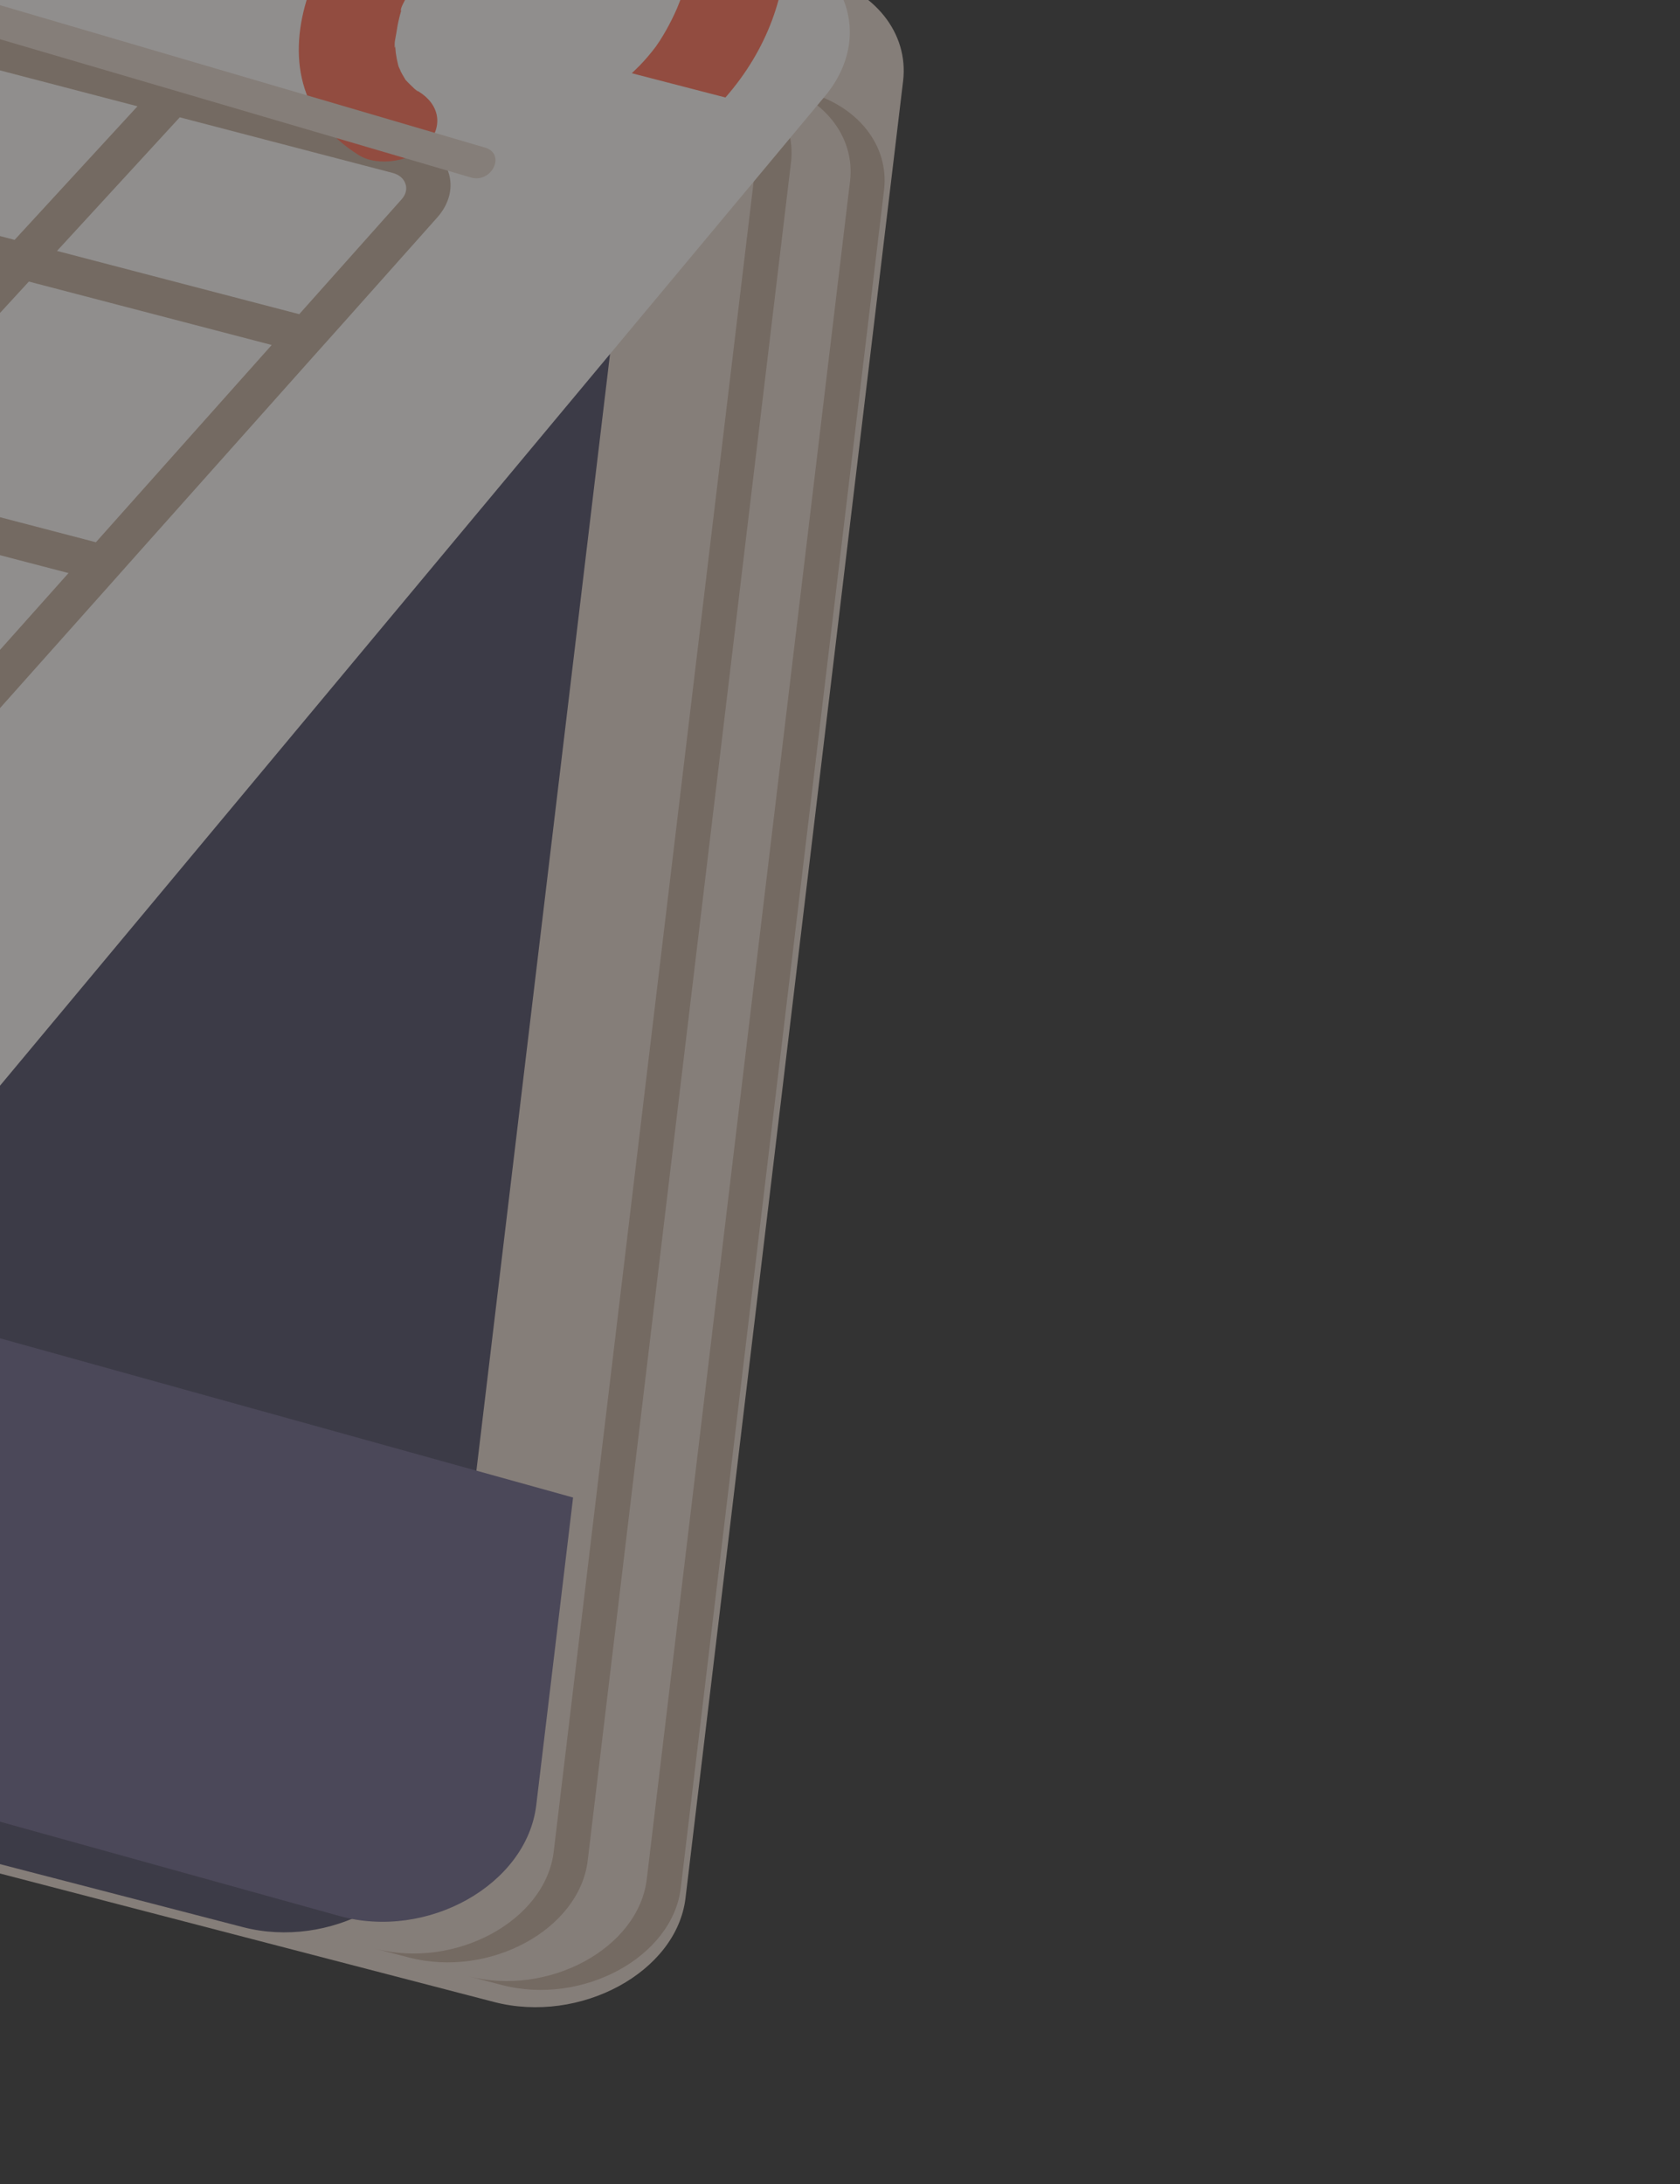 <svg width="60" height="78" viewBox="0 0 60 78" fill="none" xmlns="http://www.w3.org/2000/svg">
<rect x="0" y="0" width="60" height="78" fill="#333333" stroke="none"/>
<g id="Object" opacity="0.5">
<g id="Group">
<path id="Vector" d="M17.642 71.499L-86.126 44.514C-88.276 43.955 -89.511 42.245 -89.087 40.408L-74.56 -22.733C-73.987 -25.224 -70.692 -26.858 -67.779 -26.1L29.232 -0.872C31.233 -0.352 32.456 1.173 32.254 2.89L24.482 67.791C24.166 70.432 20.723 72.3 17.642 71.499Z" fill="#D8C9BF"/>
<path id="Vector_2" d="M24.313 67.428L31.573 6.782C31.761 5.178 30.619 3.753 28.751 3.267L27.537 2.951C29.405 3.437 30.547 4.862 30.359 6.467L23.099 67.112C22.804 69.58 19.588 71.326 16.711 70.578L17.925 70.894C20.802 71.642 24.018 69.896 24.313 67.428Z" fill="#B6A191"/>
<path id="Vector_3" d="M20.99 66.445L28.25 5.799C28.438 4.195 27.296 2.77 25.428 2.284L24.214 1.968C26.082 2.454 27.224 3.879 27.036 5.483L19.776 66.129C19.481 68.597 16.265 70.343 13.388 69.594L14.602 69.91C17.479 70.659 20.695 68.913 20.99 66.445Z" fill="#B6A191"/>
<path id="Vector_4" d="M8.679 68.827L-86.142 44.233C-88.287 43.677 -89.52 41.974 -89.097 40.143L-86.352 28.223L-74.615 -22.746C-74.044 -25.227 -70.756 -26.855 -67.849 -26.101L20.225 -3.257C22.225 -2.738 23.446 -1.22 23.241 0.489L16.723 54.958L15.504 65.132C15.189 67.763 11.75 69.623 8.679 68.827Z" fill="#46435B"/>
<path id="Vector_5" d="M12.119 68.428L-85.136 41.404C-87.336 40.792 -88.593 38.946 -88.147 36.971L-85.254 24.107L20.467 53.483L19.152 64.469C18.813 67.309 15.269 69.303 12.119 68.428Z" fill="#645D7F"/>
<path id="Vector_6" d="M-128.02 27.256L-75.412 -25.983C-74.019 -27.392 -71.706 -27.998 -69.704 -27.477L27.307 -2.25C30.22 -1.492 31.265 1.273 29.457 3.442L-16.393 58.438C-17.727 60.039 -20.213 60.782 -22.364 60.222L-126.133 33.237C-129.212 32.437 -130.162 29.425 -128.02 27.256Z" fill="#EEEAE7"/>
<path id="Vector_7" d="M16.006 6.124C15.812 5.571 15.309 5.155 14.631 4.978L7.424 3.096L5.915 2.702L-4.371 0.016L-5.88 -0.378L-16.166 -3.063L-17.675 -3.458L-27.964 -6.144L-29.474 -6.538L-39.759 -9.224L-41.269 -9.618L-51.554 -12.304L-53.063 -12.698L-63.349 -15.384L-64.862 -15.779L-72.908 -17.88C-73.871 -18.131 -75.005 -17.827 -75.665 -17.142L-80.138 -12.495L-81.183 -11.411L-87.859 -4.47L-88.904 -3.387L-95.585 3.556L-96.629 4.639L-103.311 11.582L-104.355 12.665L-111.035 19.605L-112.076 20.69L-117.121 25.93C-117.598 26.43 -117.77 27.043 -117.585 27.61C-117.401 28.18 -116.896 28.61 -116.196 28.793L-107.825 30.979L-106.312 31.374L-96.03 34.059L-94.52 34.453L-84.236 37.138L-82.722 37.533L-72.437 40.219L-70.927 40.613L-60.643 43.299L-59.129 43.694L-48.848 46.379L-47.338 46.773L-37.049 49.459L-35.539 49.854L-26.177 52.298C-25.174 52.56 -24.014 52.229 -23.358 51.495L-17.834 45.298L-16.855 44.197L-10.576 37.152L-9.594 36.053L-3.313 29.005L-2.331 27.906L3.95 20.858L4.928 19.758L11.207 12.713L12.19 11.614L15.611 7.773C16.055 7.276 16.201 6.673 16.006 6.124ZM4.91 3.796L0.522 8.567L-9.759 5.883L-5.375 1.11L4.91 3.796ZM-41.8 8.913L-31.512 11.599L-37.949 18.606L-48.237 15.919L-41.8 8.913ZM-49.747 15.525L-60.032 12.84L-53.596 5.833L-43.311 8.519L-49.747 15.525ZM-61.542 12.445L-71.827 9.76L-65.39 2.753L-55.105 5.439L-61.542 12.445ZM-62.55 13.538L-68.987 20.545L-79.272 17.859L-72.831 10.854L-62.55 13.538ZM-61.037 13.933L-50.752 16.619L-57.189 23.625L-67.477 20.939L-61.037 13.933ZM-49.242 17.013L-38.957 19.699L-45.394 26.705L-55.679 24.02L-49.242 17.013ZM-37.444 20.094L-27.162 22.779L-33.599 29.785L-43.884 27.1L-37.444 20.094ZM-36.439 19L-30.002 11.994L-19.717 14.679L-26.154 21.686L-36.439 19ZM-28.998 10.899L-22.562 3.896L-12.277 6.581L-18.713 13.585L-28.998 10.899ZM-30.508 10.505L-40.793 7.82L-34.357 0.816L-24.072 3.501L-30.508 10.505ZM-42.306 7.424L-52.591 4.739L-46.156 -2.265L-35.87 0.421L-42.306 7.424ZM-54.101 4.345L-64.386 1.659L-57.951 -5.345L-47.666 -2.659L-54.101 4.345ZM-65.896 1.265L-76.181 -1.421L-69.745 -8.425L-59.46 -5.739L-65.896 1.265ZM-66.9 2.359L-73.337 9.366L-83.622 6.68L-77.185 -0.326L-66.9 2.359ZM-74.345 10.458L-80.782 17.465L-91.067 14.779L-84.627 7.774L-74.345 10.458ZM-81.787 18.559L-88.222 25.563L-98.507 22.877L-92.072 15.874L-81.787 18.559ZM-80.277 18.953L-69.992 21.639L-76.428 28.643L-86.713 25.957L-80.277 18.953ZM-68.482 22.033L-58.194 24.72L-64.629 31.723L-74.918 29.037L-68.482 22.033ZM-56.683 25.114L-46.398 27.8L-52.834 34.803L-63.118 32.118L-56.683 25.114ZM-44.889 28.194L-34.604 30.88L-41.039 37.883L-51.324 35.198L-44.889 28.194ZM-33.094 31.274L-22.809 33.959L-29.245 40.963L-39.53 38.277L-33.094 31.274ZM-32.09 30.18L-25.649 23.174L-15.364 25.86L-21.801 32.866L-32.09 30.18ZM-24.644 22.08L-18.207 15.074L-7.922 17.759L-14.359 24.766L-24.644 22.08ZM-17.203 13.979L-10.767 6.976L-0.482 9.661L-6.918 16.665L-17.203 13.979ZM-6.885 0.716L-11.273 5.487L-21.554 2.803L-17.17 -1.969L-6.885 0.716ZM-18.683 -2.365L-23.067 2.408L-33.353 -0.278L-28.968 -5.05L-18.683 -2.365ZM-30.478 -5.444L-34.862 -0.672L-45.147 -3.358L-40.763 -8.13L-30.478 -5.444ZM-42.276 -8.525L-46.661 -3.753L-56.942 -6.438L-52.558 -11.21L-42.276 -8.525ZM-54.068 -11.604L-58.456 -6.833L-68.737 -9.518L-64.353 -14.29L-54.068 -11.604ZM-74.442 -16.436C-74.221 -16.666 -73.839 -16.766 -73.518 -16.683L-65.867 -14.685L-70.251 -9.912L-78.617 -12.097L-74.442 -16.436ZM-79.662 -11.014L-71.259 -8.82L-77.691 -1.815L-86.338 -4.073L-79.662 -11.014ZM-87.383 -2.989L-78.699 -0.722L-85.136 6.285L-94.064 3.953L-87.383 -2.989ZM-95.108 5.037L-86.14 7.379L-92.577 14.385L-101.79 11.979L-95.108 5.037ZM-102.831 13.064L-93.582 15.479L-100.017 22.483L-109.511 20.004L-102.831 13.064ZM-115.586 27.597C-115.819 27.536 -115.989 27.39 -116.049 27.201C-116.112 27.008 -116.055 26.806 -115.895 26.638L-110.552 21.088L-101.026 23.576L-106.822 29.885L-115.586 27.597ZM-105.308 30.28L-99.511 23.971L-89.226 26.657L-95.023 32.966L-105.308 30.28ZM-93.513 33.36L-87.717 27.051L-77.432 29.737L-83.232 36.045L-93.513 33.36ZM-81.718 36.44L-75.922 30.131L-65.637 32.816L-71.434 39.126L-81.718 36.44ZM-69.923 39.52L-64.123 33.212L-53.838 35.897L-59.639 42.206L-69.923 39.52ZM-58.125 42.601L-52.328 36.291L-42.043 38.977L-47.844 45.285L-58.125 42.601ZM-46.33 45.681L-40.533 39.371L-30.248 42.057L-36.045 48.366L-46.33 45.681ZM-24.624 50.833C-24.843 51.078 -25.231 51.19 -25.567 51.102L-34.535 48.76L-28.735 42.452L-19.34 44.905L-24.624 50.833ZM-18.358 43.806L-27.731 41.358L-21.295 34.355L-12.079 36.761L-18.358 43.806ZM-11.1 35.66L-20.291 33.261L-13.854 26.254L-4.816 28.614L-11.1 35.66ZM-3.838 27.513L-12.85 25.16L-6.409 18.154L2.447 20.467L-3.838 27.513ZM3.425 19.366L-5.404 17.06L1.031 10.056L9.704 12.321L3.425 19.366ZM2.036 8.962L6.42 4.19L14.021 6.175C14.247 6.234 14.416 6.373 14.478 6.559C14.546 6.743 14.497 6.944 14.349 7.112L10.687 11.221L2.036 8.962Z" fill="#B6A191"/>
<g id="Group_2">
<path id="Vector_8" d="M9.968 -10.18C9.09 -11.049 7.69 -11.571 6.289 -11.79C3.44 -12.232 0.298 -11.76 -2.032 -10.127C-3.91 -8.806 -5.178 -6.995 -5.79 -5.141C-6.498 -2.999 -6.168 -0.79 -3.97 0.574C-3.283 0.999 -2.048 0.789 -1.526 0.181C-0.955 -0.482 -1.101 -1.242 -1.836 -1.7C-1.868 -1.718 -1.898 -1.738 -1.929 -1.756C-1.955 -1.776 -1.97 -1.787 -1.987 -1.794C-2.016 -1.824 -2.042 -1.854 -2.057 -1.864C-2.114 -1.918 -2.174 -1.976 -2.226 -2.032C-2.272 -2.076 -2.296 -2.102 -2.311 -2.119C-2.378 -2.227 -2.469 -2.398 -2.475 -2.409C-2.503 -2.465 -2.525 -2.526 -2.554 -2.579C-2.562 -2.604 -2.569 -2.629 -2.577 -2.654C-2.613 -2.796 -2.641 -2.94 -2.66 -3.085C-2.664 -3.148 -2.67 -3.208 -2.679 -3.269C-2.744 -3.309 -2.651 -3.705 -2.64 -3.774C-2.618 -3.96 -2.58 -4.146 -2.536 -4.333C-2.517 -4.409 -2.498 -4.486 -2.475 -4.565C-2.472 -4.577 -2.47 -4.589 -2.466 -4.605C-2.471 -4.596 -2.472 -4.587 -2.476 -4.578C-2.512 -4.666 -2.334 -4.951 -2.298 -5.036C-2.158 -5.365 -1.992 -5.69 -1.809 -6.007C-1.725 -6.148 -1.638 -6.285 -1.547 -6.424L-1.543 -6.433C-1.538 -6.439 -1.532 -6.445 -1.527 -6.451C-1.532 -6.445 -1.537 -6.439 -1.542 -6.433C-1.331 -6.636 -1.417 -6.578 -1.497 -6.487C-1.471 -6.524 -1.445 -6.566 -1.419 -6.603C-1.129 -6.987 -0.799 -7.354 -0.424 -7.697C-0.396 -7.722 -0.366 -7.747 -0.341 -7.773C-0.31 -7.794 -0.166 -7.916 -0.133 -7.94C0.045 -8.074 0.228 -8.202 0.419 -8.322C0.536 -8.392 0.656 -8.459 0.773 -8.53C0.785 -8.536 0.801 -8.545 0.818 -8.554C0.845 -8.566 0.871 -8.579 0.898 -8.592C1.102 -8.689 1.309 -8.775 1.523 -8.853C1.658 -8.903 1.794 -8.946 1.929 -8.989C1.944 -8.995 1.949 -8.996 1.963 -9C1.973 -9.003 1.977 -9.002 1.994 -9.004C2.273 -9.049 2.545 -9.122 2.826 -9.163C2.928 -9.18 3.031 -9.192 3.135 -9.204C3.161 -9.207 3.378 -9.226 3.434 -9.234C3.709 -9.247 3.983 -9.251 4.255 -9.243C4.518 -9.233 4.773 -9.209 5.034 -9.188C5.062 -9.187 5.089 -9.183 5.108 -9.181C5.13 -9.176 5.156 -9.172 5.19 -9.167C5.288 -9.144 5.389 -9.128 5.487 -9.106C5.758 -9.048 6.022 -8.977 6.28 -8.894C6.314 -8.882 6.385 -8.854 6.435 -8.834C6.552 -8.784 6.672 -8.734 6.783 -8.672C6.831 -8.647 6.877 -8.619 6.923 -8.59C6.933 -8.578 7.081 -8.478 7.113 -8.447C7.171 -8.393 7.229 -8.338 7.281 -8.283C7.312 -8.248 7.408 -8.103 7.412 -8.102L7.415 -8.101C7.486 -7.978 7.557 -7.862 7.617 -7.733C7.634 -7.696 7.685 -7.526 7.689 -7.526C7.707 -7.459 7.722 -7.393 7.739 -7.323C7.779 -7.14 7.797 -6.953 7.812 -6.767C7.809 -6.762 7.811 -6.513 7.81 -6.494C7.801 -6.36 7.787 -6.22 7.77 -6.084C7.734 -5.807 7.667 -5.535 7.601 -5.262C7.589 -5.216 7.586 -5.185 7.577 -5.161C7.569 -5.137 7.561 -5.113 7.545 -5.075C7.493 -4.942 7.445 -4.808 7.384 -4.674C7.271 -4.413 7.142 -4.153 6.999 -3.897C6.933 -3.775 6.857 -3.651 6.778 -3.528C6.757 -3.495 6.655 -3.345 6.629 -3.31C6.453 -3.075 6.263 -2.848 6.05 -2.629C5.962 -2.538 5.868 -2.449 5.778 -2.361C5.777 -2.358 5.773 -2.359 5.772 -2.356L9.114 -1.49C10.598 -3.177 11.341 -5.238 11.275 -7.192C11.239 -8.274 10.804 -9.357 9.968 -10.18ZM-1.865 -1.707C-1.885 -1.706 -1.931 -1.744 -1.973 -1.781C-1.945 -1.764 -1.909 -1.738 -1.865 -1.707Z" fill="#F1664E"/>
<path id="Vector_9" d="M28.07 -2.221C28.031 -3.303 27.596 -4.386 26.763 -5.207C25.882 -6.077 24.485 -6.599 23.081 -6.819C20.236 -7.26 17.093 -6.788 14.763 -5.154C12.886 -3.833 11.618 -2.022 11.005 -0.169C10.298 1.973 10.627 4.182 12.822 5.545C13.508 5.97 14.748 5.761 15.27 5.153C15.84 4.49 15.691 3.729 14.956 3.271C14.928 3.254 14.898 3.234 14.867 3.216C14.84 3.196 14.825 3.185 14.809 3.178C14.78 3.148 14.751 3.118 14.739 3.108C14.678 3.053 14.622 2.996 14.566 2.939C14.523 2.896 14.5 2.87 14.484 2.853C14.415 2.744 14.323 2.574 14.317 2.562C14.293 2.507 14.271 2.446 14.242 2.393C14.234 2.368 14.226 2.344 14.219 2.319C14.182 2.176 14.155 2.032 14.135 1.887C14.125 1.796 14.12 1.71 14.113 1.621C14.092 1.361 14.11 1.698 14.112 1.702C14.047 1.662 14.144 1.267 14.152 1.197C14.178 1.012 14.213 0.826 14.259 0.639C14.278 0.563 14.297 0.486 14.321 0.408C14.326 0.389 14.332 0.371 14.334 0.352C14.331 0.364 14.324 0.379 14.32 0.394C14.284 0.307 14.459 0.02 14.498 -0.064C14.638 -0.393 14.8 -0.719 14.987 -1.035C15.071 -1.176 15.154 -1.314 15.246 -1.453C15.239 -1.448 15.238 -1.445 15.231 -1.44C15.246 -1.453 15.258 -1.469 15.27 -1.486C15.279 -1.493 15.286 -1.501 15.291 -1.509C15.318 -1.548 15.346 -1.593 15.373 -1.631C15.667 -2.014 15.997 -2.382 16.371 -2.724C16.397 -2.75 16.425 -2.775 16.455 -2.8C16.486 -2.822 16.63 -2.944 16.662 -2.968C16.84 -3.101 17.023 -3.229 17.215 -3.349C17.328 -3.421 17.451 -3.486 17.564 -3.558C17.576 -3.565 17.593 -3.573 17.613 -3.581C17.844 -3.691 18.075 -3.794 18.318 -3.881C18.453 -3.93 18.589 -3.974 18.724 -4.016C18.739 -4.022 18.744 -4.024 18.758 -4.027C18.768 -4.031 18.772 -4.03 18.785 -4.033C19.064 -4.078 19.337 -4.151 19.618 -4.192C19.723 -4.207 19.826 -4.219 19.93 -4.232C19.956 -4.235 20.169 -4.254 20.229 -4.261C20.5 -4.276 20.778 -4.279 21.046 -4.271C21.309 -4.262 21.568 -4.237 21.825 -4.216C21.857 -4.214 21.88 -4.212 21.902 -4.209C21.924 -4.203 21.951 -4.2 21.984 -4.194C22.082 -4.172 22.183 -4.156 22.282 -4.134C22.549 -4.077 22.812 -4.006 23.07 -3.923C23.105 -3.91 23.179 -3.882 23.226 -3.863C23.346 -3.812 23.463 -3.762 23.573 -3.701C23.625 -3.675 23.671 -3.646 23.717 -3.618C23.724 -3.607 23.871 -3.507 23.907 -3.474C23.965 -3.421 24.019 -3.367 24.071 -3.311C24.106 -3.276 24.198 -3.132 24.202 -3.131L24.206 -3.13C24.28 -3.006 24.351 -2.89 24.41 -2.761C24.424 -2.725 24.479 -2.554 24.479 -2.554C24.497 -2.488 24.516 -2.421 24.529 -2.352C24.569 -2.169 24.591 -1.981 24.605 -1.795C24.601 -1.787 24.605 -1.541 24.603 -1.522C24.596 -1.387 24.581 -1.248 24.564 -1.112C24.527 -0.835 24.461 -0.563 24.394 -0.29C24.383 -0.244 24.375 -0.214 24.371 -0.189C24.363 -0.165 24.351 -0.142 24.339 -0.103C24.287 0.031 24.235 0.164 24.179 0.299C24.065 0.559 23.937 0.819 23.793 1.075C23.723 1.196 23.651 1.321 23.572 1.444C23.551 1.477 23.446 1.626 23.424 1.662C23.247 1.897 23.057 2.124 22.844 2.343C22.756 2.434 22.658 2.523 22.569 2.61C22.567 2.613 22.564 2.612 22.562 2.615L25.908 3.482C27.392 1.794 28.135 -0.267 28.07 -2.221ZM14.931 3.265C14.906 3.265 14.864 3.228 14.823 3.191C14.846 3.207 14.882 3.233 14.931 3.265Z" fill="#F1664E"/>
</g>
<g id="Group_3">
<path id="Vector_10" d="M-74.894 -20.59C-62.927 -17.076 -50.959 -13.562 -38.992 -10.048C-27.089 -6.553 -15.186 -3.058 -3.284 0.437C3.415 2.404 10.115 4.371 16.814 6.338C17.567 6.559 18.079 5.494 17.324 5.272C5.357 1.758 -6.611 -1.756 -18.579 -5.27C-30.481 -8.764 -42.384 -12.259 -54.286 -15.754C-60.985 -17.721 -67.685 -19.688 -74.384 -21.655C-75.137 -21.877 -75.649 -20.811 -74.894 -20.59Z" fill="#D8C9BF"/>
</g>
</g>
</g>
</svg>
